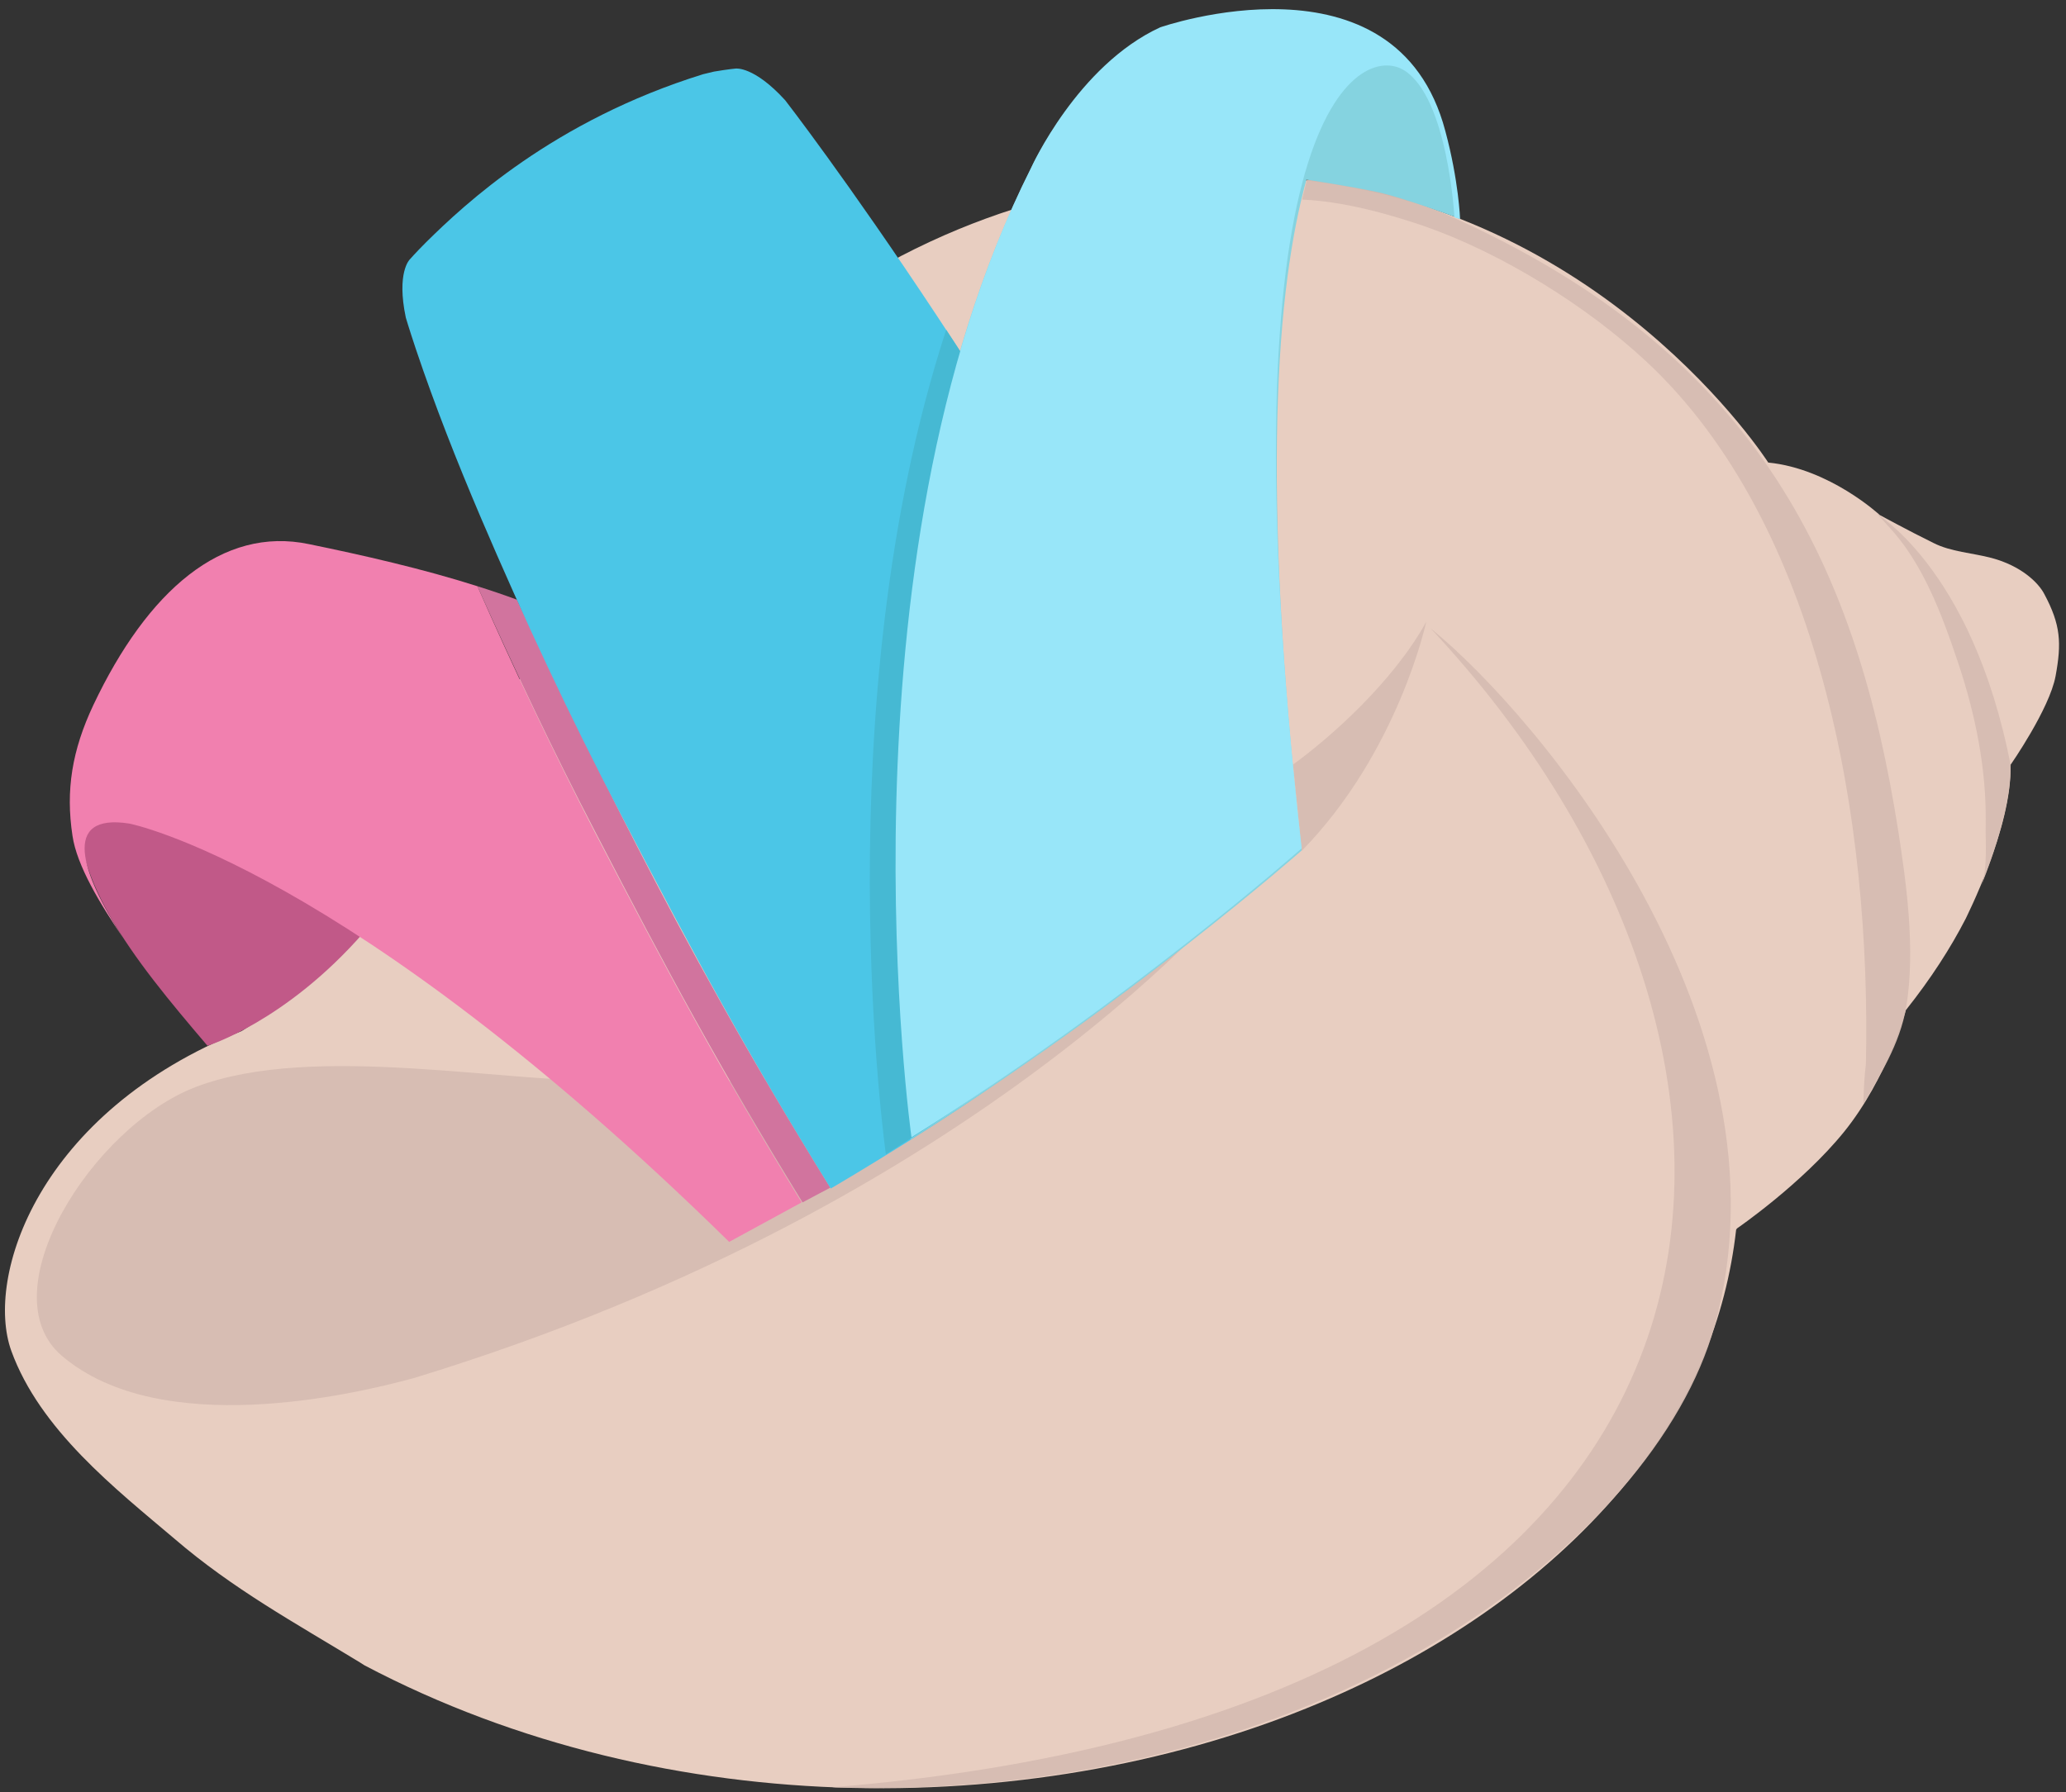 <svg xmlns="http://www.w3.org/2000/svg" viewBox="783 256 476 413" enable-background="new 783 256 476 413"><rect x="783" y="256" width="476" height="413" fill="#333333" stroke="none"/><style type="text/css">.st0{opacity:0.96;fill:#EFD4C7;enable-background:new ;} .st1{opacity:0.96;fill:#D6BCB2;enable-background:new ;} .st2{fill:url(#SVGID_1_);} .st3{fill:none;} .st4{fill:#D1749E;} .st5{fill:#4BC6E7;} .st6{fill:#C15988;} .st7{fill:#F180AF;} .st8{fill:#85D3E0;} .st9{fill:#46B9D3;} .st10{fill:#98E6F9;}</style><path class="st0" d="M1246.2 432.3s9-12.9 10.4-20.5c1.4-7.6 1.2-11.8-2.6-18.9-1.4-2.7-5.4-6.5-12.1-8.3-4.5-1.2-9.4-1.4-13.5-3.5-6.1-3-11.7-6.1-12.3-6.4 0 0-11.5-10.7-25.7-12.1 0 0-38.1-59.6-111.4-65.5 0 0-96.8-14.9-160.8 86.8 0 0-13 24.1-29.2 53.8-16.6 31.2-37.9 48-50.3 55.9-47 18.8-59.2 56.7-53.1 73.7 6.6 18.2 24 31.8 37.7 43.4 13.4 11.5 27.5 19.2 42.6 28.4l1.1.7c70.2 37 156.5 35.4 219.9 8.7 29.1-12.2 53.9-29.8 71.3-51.3 14.6-17.9 22.5-37.4 24.8-57.8l.2-.3s15-10.3 24.7-22.3c10-12.4 14.2-28 14.2-28 5.8-7.3 10.3-14.3 13.8-21.1 0-.1 10.8-21.2 10.3-35.4z"/><path class="st1" d="M1046.1 477.2c-12.7 8.3-33.9 20.5-49.6 23.3-5.8 1.1-11.6 1.9-17.5 2.6-8.6 1-17.1 1.7-25.7 2-8.5.3-16.9-.1-25.4.1-27.9.7-72.5-9.1-99.8 1.3-23.8 9.1-48 47.4-30.8 62 22.7 19.3 67.1 8.9 81 5.1 132.2-40.3 191-113.8 191-113.8s-10.5 9-23.2 17.4z"/><linearGradient id="SVGID_1_" gradientUnits="userSpaceOnUse" x1="-484.788" y1="-1065.392" x2="-484.781" y2="-1065.404" gradientTransform="matrix(.87 -.494 .494 .87 1862.289 1185.746)"><stop offset="0" stop-color="#F3F0EF"/><stop offset="1" stop-color="#EDDCD1"/></linearGradient><path class="st2" d="M914.3 498h-.2.2z"/><path class="st1" d="M1246.2 432.3c.4 10.8-6.7 27.7-6.7 27.7 1.5-3.8.9-10.1 1-14.1.2-12.7-2.4-25.4-6.4-37.3-3.7-11-8.1-23-16.2-31.5-.5-.5-2.8-3.4-3.6-3.4 0 0 23 12.4 32 58.9"/><path class="st1" d="M1212.3 510.5c3.7-6.6 8.4-13.7 9.9-22.5 2.2-13.4-.1-29.1-1.8-40.2-9.4-60.2-31.6-110-103.1-141.9-10.3-4.6-21.8-8-33.2-8.5l-1.1 4.6c9.3.4 19.3 3.1 28.1 6.1 17.8 6.2 37.5 18.4 51.3 31.3 20 18.7 32.9 45.1 40.6 73.5 8 29.3 10.5 60.7 9.9 88.3-.4 3.1-.5 6.3-.6 9.3z"/><path class="st3" d="M1072.8 456.6C1021 352.4 963.9 279 963.9 279c-7.2-7.9-11.4-7.3-11.4-7.3s-1.4.1-5 .7l-2.5.6c-34.5 10.7-55.1 30.1-63.8 38.7-2.5 2.5-3.8 4-3.8 4s-3.1 3-.9 13.4c0 0 .7 2.4 2.3 7.2 4.4 13.1 9.5 26 14.9 38.7 9.9 23.2 20.6 46.1 32.3 68.5 17.2 33.1 28.9 54.7 48.4 86.3m98.4-73.2C1021 352.4 963.9 279 963.9 279c-7.2-7.9-11.4-7.3-11.4-7.3s-1.4.1-5 .7l-2.5.6c-34.5 10.7-55.1 30.1-63.8 38.7-2.5 2.5-3.8 4-3.8 4s-3.1 3-.9 13.4c0 0 .7 2.4 2.3 7.2 4.4 13.1 9.5 26 14.9 38.7 9.9 23.2 20.6 46.1 32.3 68.5 17.2 33.1 28.9 54.7 48.4 86.3"/><path class="st1" d="M1082.9 452.1c22.3-22.8 28.7-52.8 28.7-52.8-7.7 14-22.4 26.9-30.7 32.9l2 19.9z"/><path class="st4" d="M902.1 394.2c-2.7-1-6.2-2.2-9.1-3.1 8.5 19.1 17.4 37.9 27.1 56.5 17 32.8 28.6 54.3 47.8 85.5l6.4-3.4c-37.5-60.5-57.2-104.2-72.2-135.5z"/><path class="st5" d="M1025.1 496.4c26.5-20 47.8-39.6 47.8-39.6-52-104.3-109-177.7-109-177.7-7.2-7.9-11.4-7.3-11.4-7.3s-1.4.1-5 .7l-2.5.6c-34.5 10.7-55.1 30.1-63.8 38.7-2.5 2.5-3.8 4-3.8 4s-3.1 3-.9 13.4c0 0 .7 2.4 2.3 7.2 4.4 13.1 9.5 26 14.9 38.7 9.9 23.2 20.6 46.1 32.3 68.5 17.2 33.1 28.9 54.7 48.4 86.3 0 0 32.1-18.7 50.7-33.5z"/><path class="st1" d="M1112.6 400.8c92.4 98.6 86.7 248.8-137.9 267.1 112.5 3.6 189.6-57 203.3-106.2 19.3-69.4-40.5-140.7-65.4-160.9z"/><path class="st6" d="M866.8 470.9c-18 20.6-36 26.1-36 26.1-17.4-20.4-32.7-39.3-29.5-60.2 5-31.8 36.7-36.2 36.7-36.2 13.1-11.3 16.3-4.3 16.3-4.3 112.3 20.4 12.5 74.6 12.5 74.6z"/><path class="st7" d="M893 391.1c-12.5-4-26.6-7.2-38.8-9.7-20-4.2-37.2 10.7-49.7 37.1-4.9 10.4-6.4 19.6-4.8 30.1 1 6.9 6.4 15.8 11.7 23.6-9.7-15-14.4-28.9 1.4-26.4 0 0 49.8 9.6 138.2 96.4l16.7-9.1C948.6 502 937 480.4 920 447.7c-9.6-18.6-18.6-37.5-27-56.6z"/><path class="st8" d="M1117.7 305.8s-11.3-4.2-17.2-5.5-16.5-2.9-16.5-2.9c-6.8 24.6-10.7 69.6-1.1 154.6 0 0-40 35.3-90.1 66.6 0 0-18.5-131.9 27.6-223.5 0 0 10.6-23.5 29.7-32.3 0 0 54.5-19 65.7 23.9 3 11.6 3.3 19.5 3.3 19.5l-1.4-.4z"/><path class="st9" d="M1001 332c-28.4 87.1-13.9 190-13.9 190 14-8.8 27.3-17.8 39-26.4 26.1-19.7 46.8-38.9 46.8-38.9-25.1-50.4-51.3-93.5-71.9-124.7z"/><path class="st10" d="M1119.4 306.5s-.3-8.8-3.4-20.3c-11.3-42.9-65.7-23.9-65.7-23.9-19.1 8.8-29.7 32.3-29.7 32.3-46.1 91.6-27.6 223.5-27.6 223.5 50.1-31.3 89.9-66.6 89.9-66.6-19.2-170.1 13.5-185.6 23.6-179.3 10.1 6.3 11.6 33.9 11.6 33.9l1.3.4z"/></svg>